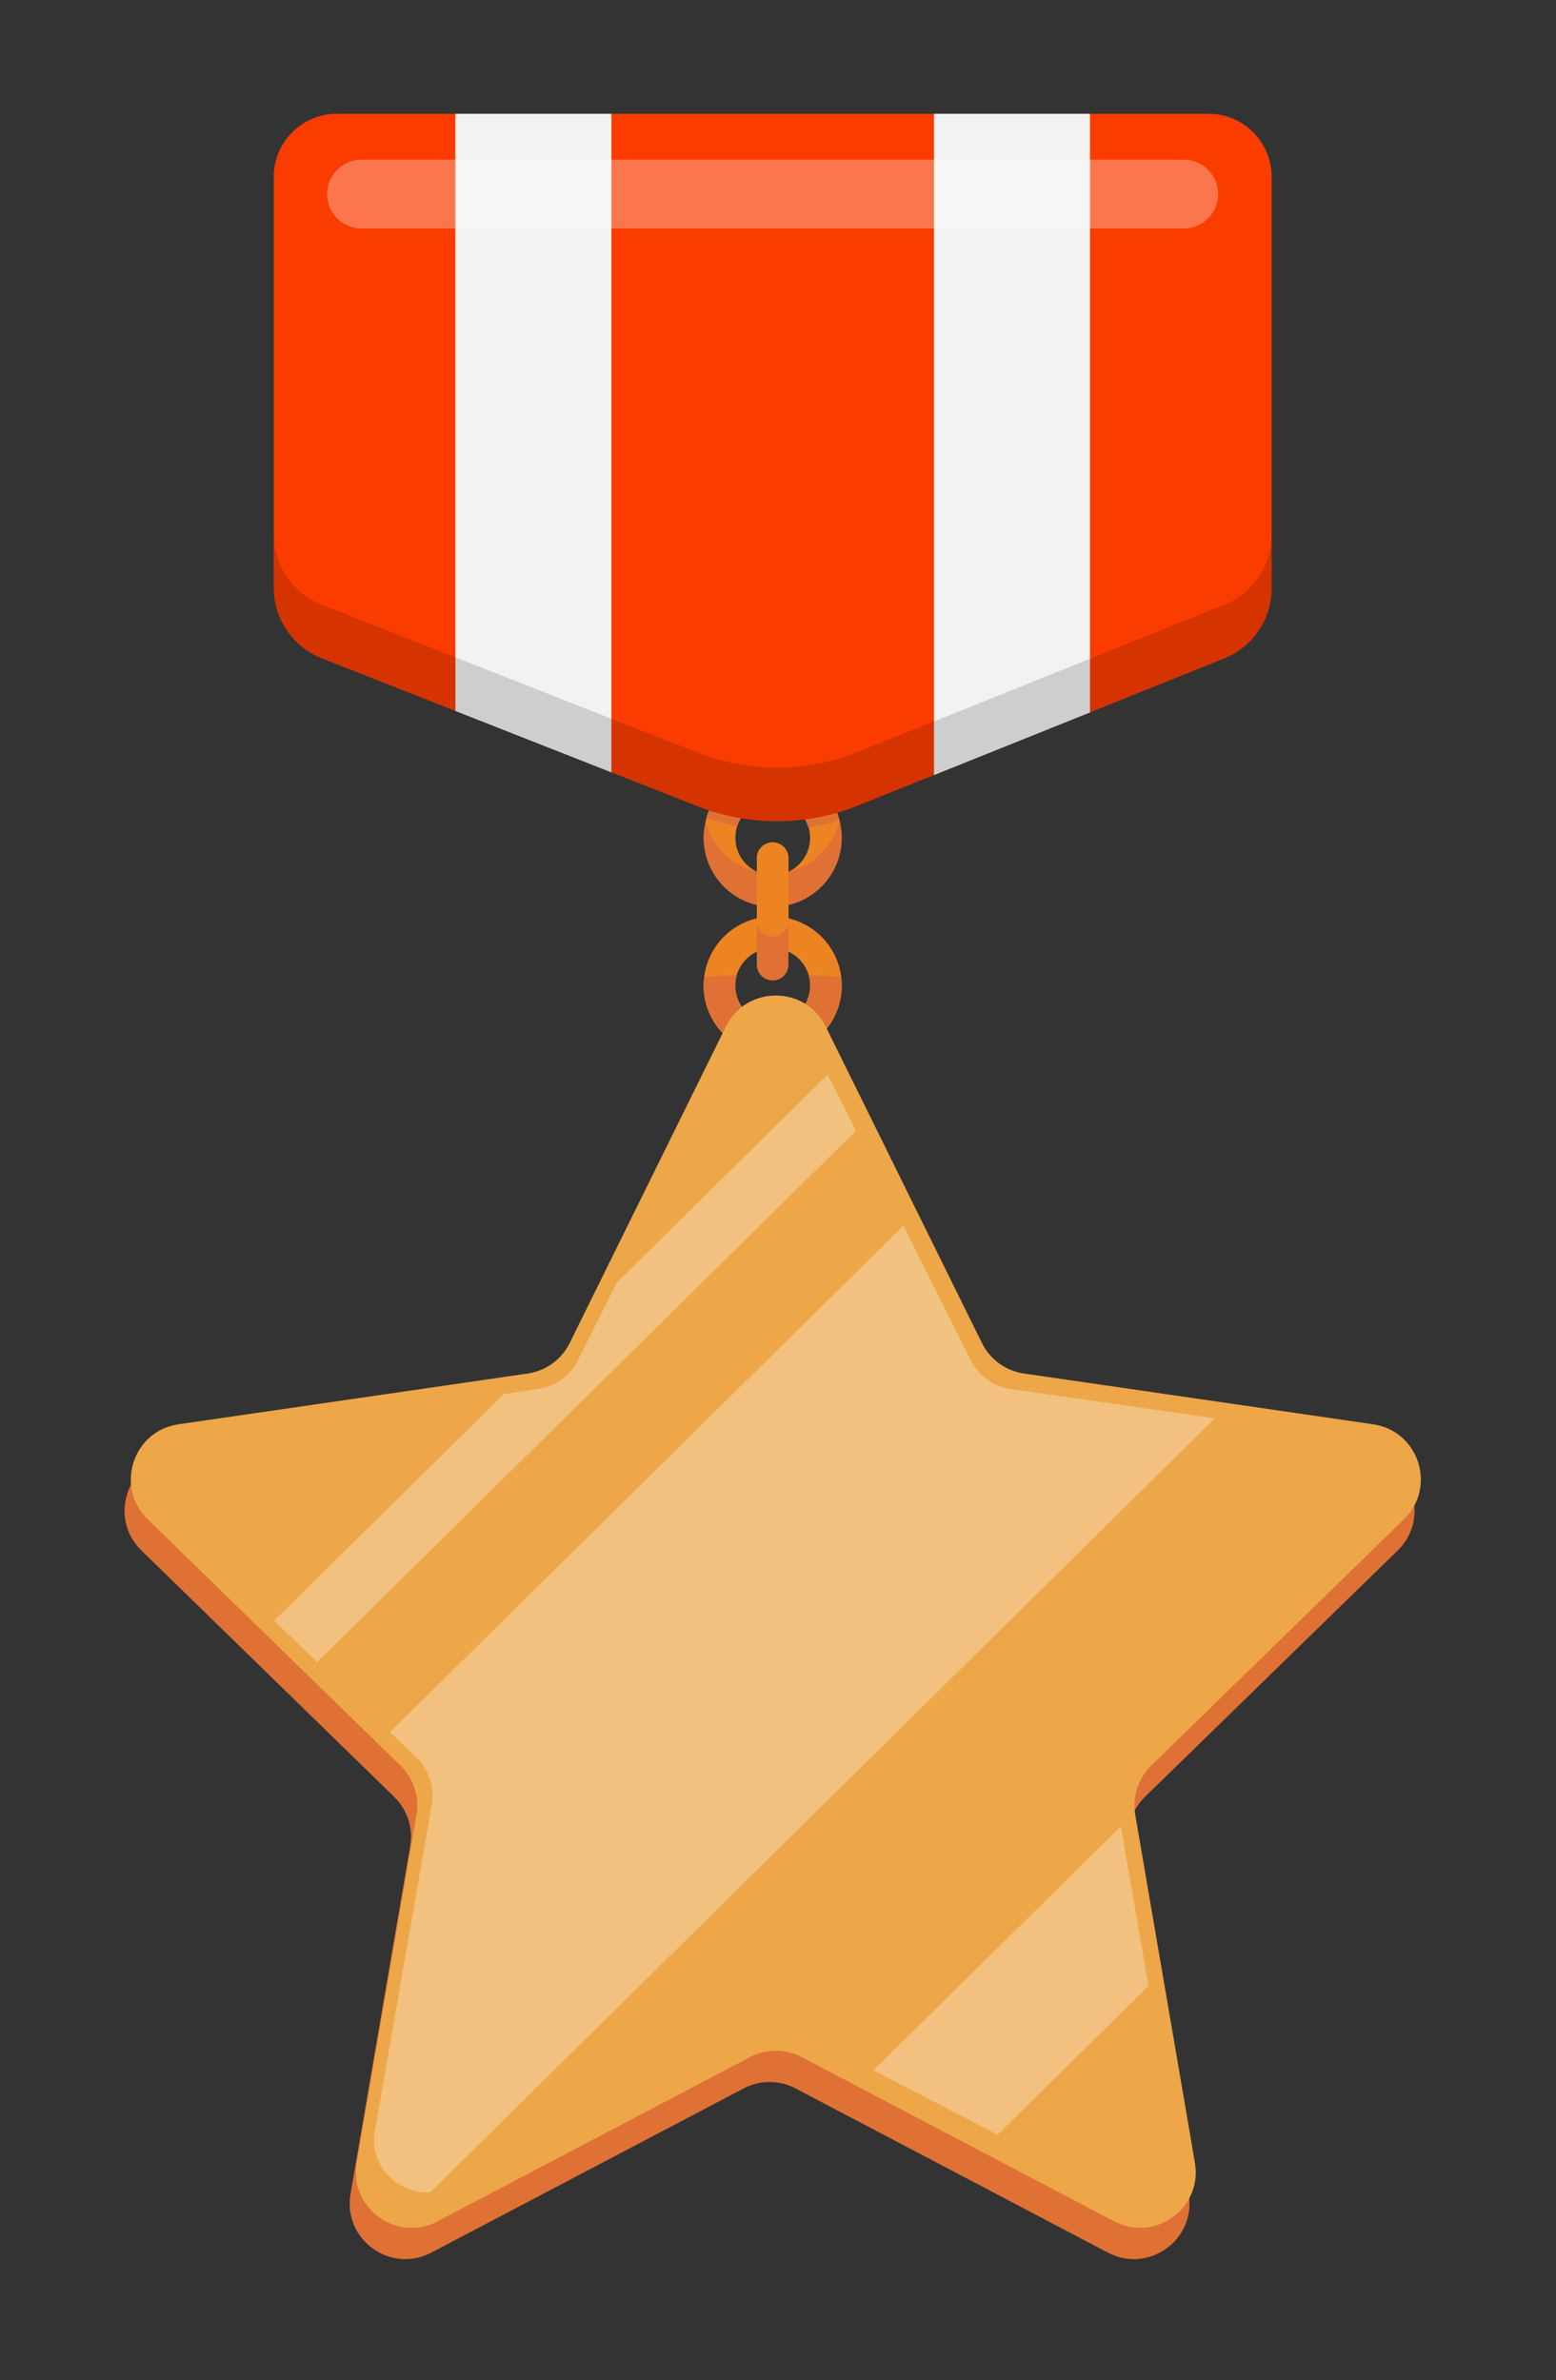 <?xml version="1.0" encoding="utf-8"?>
<!-- Generator: Adobe Illustrator 25.2.1, SVG Export Plug-In . SVG Version: 6.00 Build 0)  -->
<svg version="1.1" id="Layer_1" xmlns="http://www.w3.org/2000/svg" xmlns:xlink="http://www.w3.org/1999/xlink" x="0px" y="0px"
	 viewBox="0 0 621 950" style="enable-background:new 0 0 621 950;" xml:space="preserve">
<rect x="0" y="0" width="621" height="950" fill="#333333" stroke="none"/>
<style type="text/css">
	.st0{fill:#ED8422;}
	.st1{fill:#DF7135;}
	.st2{fill:#FA3C00;}
	.st3{fill:#F2F2F2;}
	.st4{opacity:0.15;}
	.st5{opacity:0.3;fill:#FFFFFF;}
	.st6{fill:#EDA748;}
	.st7{opacity:0.3;}
	.st8{fill:#FFFFFF;}
</style>
<g>
	<path class="st0" d="M335.74,389.98c-1.66-13.62-13.28-24.19-27.36-24.19s-25.7,10.57-27.36,24.19c-0.14,1.11-0.21,2.24-0.21,3.37
		c0,15.23,12.34,27.57,27.57,27.57s27.57-12.34,27.57-27.57C335.95,392.22,335.88,391.09,335.74,389.98z M308.38,408.31
		c-8.25,0-14.95-6.69-14.95-14.95c0-1.46,0.21-2.89,0.61-4.22c1.82-6.19,7.55-10.72,14.34-10.72s12.52,4.52,14.34,10.72
		c0.41,1.34,0.61,2.76,0.61,4.22C323.34,401.62,316.64,408.31,308.38,408.31z"/>
	<path class="st1" d="M335.6,330.02c-0.01-0.01-0.01-0.03-0.01-0.04c-0.13-0.82-0.3-1.62-0.5-2.41v-0.01
		c-0.01-0.03-0.02-0.07-0.03-0.1c-3.06-11.87-13.84-20.65-26.68-20.65c-12.48,0-23.02,8.29-26.4,19.66
		c-0.14,0.45-0.26,0.89-0.37,1.35c-0.18,0.71-0.33,1.43-0.45,2.17c0,0.01,0,0.03-0.01,0.04c-0.23,1.42-0.35,2.87-0.35,4.35
		c0,15.23,12.34,27.57,27.57,27.57s27.57-12.34,27.57-27.57C335.95,332.89,335.83,331.43,335.6,330.02z M315.23,347.66
		c-2.05,1.07-4.38,1.66-6.85,1.66c-2.42,0-4.71-0.57-6.73-1.6c-4.88-2.45-8.22-7.51-8.22-13.35c0-1.53,0.23-3.01,0.66-4.39
		c0.03-0.11,0.07-0.21,0.1-0.31c1.97-5.95,7.59-10.24,14.19-10.24c6.72,0,12.42,4.44,14.29,10.55c0.02,0.07,0.05,0.15,0.07,0.22
		c0.39,1.32,0.59,2.72,0.59,4.18C323.34,340.16,320.04,345.18,315.23,347.66z"/>
	<path class="st0" d="M335.12,327.56L335.12,327.56c-2.4,9.84-10.07,17.59-19.86,20.11c4.81-2.48,8.1-7.5,8.1-13.29
		c0-1.53-0.23-3.01-0.66-4.39c-1.87-6.1-7.57-10.55-14.29-10.55c-6.72,0-12.42,4.44-14.29,10.55c-0.44,1.39-0.66,2.86-0.66,4.39
		c0,5.84,3.34,10.89,8.22,13.35c-9.82-2.42-17.54-10.12-20.04-19.91c2.93-12.05,13.8-21.01,26.77-21.01
		C321.29,306.81,332.09,315.63,335.12,327.56z"/>
	<path class="st1" d="M335.95,393.36c0,15.23-12.34,27.57-27.57,27.57s-27.57-12.34-27.57-27.57c0-1.14,0.07-2.27,0.21-3.37
		c4.31-0.38,8.66-0.66,13.02-0.85c-0.41,1.34-0.61,2.76-0.61,4.22c0,8.26,6.7,14.95,14.95,14.95c8.25,0,14.95-6.69,14.95-14.95
		c0-1.46-0.21-2.89-0.61-4.22c4.36,0.2,8.71,0.47,13.02,0.85C335.88,391.09,335.95,392.22,335.95,393.36z"/>
	<path class="st1" d="M314.66,342.51v42.52c0,3.48-2.82,6.3-6.3,6.3c-3.48,0-6.31-2.82-6.31-6.3v-42.52c0-3.48,2.83-6.31,6.31-6.31
		c1.74,0,3.31,0.7,4.46,1.85C313.96,339.19,314.66,340.76,314.66,342.51z"/>
	<path class="st0" d="M314.66,342.51v24.94c0,3.48-2.82,6.3-6.3,6.3c-3.48,0-6.31-2.82-6.31-6.3v-24.94c0-3.48,2.83-6.31,6.31-6.31
		c1.74,0,3.31,0.7,4.46,1.85C313.96,339.19,314.66,340.76,314.66,342.51z"/>
	<path class="st1" d="M334.92,327.46c-4.05,1.23-8.16,2.14-12.32,2.74c-0.02-0.07-0.05-0.15-0.07-0.22
		c-1.87-6.1-7.57-10.55-14.29-10.55c-6.6,0-12.22,4.29-14.19,10.24c-4.13-0.76-8.2-1.83-12.21-3.21
		c3.38-11.37,13.92-19.66,26.4-19.66C321.08,306.81,331.86,315.58,334.92,327.46z"/>
	<path class="st2" d="M507.51,70.58v164.21c0,12.34-7.5,23.44-18.96,28.03l-53.53,21.5l-62.26,25l-30.39,12.2
		c-20.53,8.25-43.45,8.33-64.04,0.23l-34.32-13.51l-62.26-24.5l-53.34-21c-11.55-4.55-19.15-15.7-19.15-28.12V70.58
		c0-13.89,11.27-25.16,25.16-25.16h347.92C496.24,45.42,507.51,56.69,507.51,70.58z"/>
	<g>
		<polygon class="st3" points="244.01,45.42 244.01,308.25 181.75,283.75 181.75,45.42 		"/>
		<polygon class="st3" points="435.02,45.42 435.02,284.33 372.76,309.33 372.76,45.42 		"/>
	</g>
	<path class="st4" d="M507.51,213.41v21.38c0,12.34-7.5,23.44-18.96,28.03l-53.53,21.5l-62.26,25l-30.39,12.2
		c-20.53,8.25-43.45,8.33-64.04,0.23l-34.32-13.51l-62.26-24.5l-53.34-21c-11.55-4.55-19.15-15.7-19.15-28.12v-21.38
		c0,12.42,7.6,23.57,19.15,28.12l53.34,21l62.26,24.5l34.32,13.51c20.59,8.1,43.51,8.02,64.04-0.23l30.39-12.2l62.26-25l53.53-21.5
		C500,236.85,507.51,225.75,507.51,213.41z"/>
	<path class="st5" d="M472.44,91.2H144.28c-7.59,0-13.74-6.15-13.74-13.74l0,0c0-7.59,6.15-13.74,13.74-13.74h328.16
		c7.59,0,13.74,6.15,13.74,13.74l0,0C486.18,85.05,480.03,91.2,472.44,91.2z"/>
	<g>
		<path class="st1" d="M287.21,422.2l-62.34,126.32c-3.24,6.56-9.49,11.1-16.72,12.15l-139.4,20.26
			c-18.22,2.65-25.49,25.03-12.31,37.88l100.87,98.33c5.23,5.1,7.62,12.45,6.39,19.66l-23.81,138.84
			c-3.11,18.14,15.93,31.98,32.23,23.41l124.69-65.55c6.47-3.4,14.2-3.4,20.67,0l124.69,65.55c16.29,8.57,35.34-5.27,32.23-23.41
			L450.56,736.8c-1.24-7.2,1.15-14.56,6.39-19.66l100.87-98.33c13.18-12.85,5.91-35.24-12.31-37.88l-139.4-20.26
			c-7.23-1.05-13.49-5.59-16.72-12.15L327.04,422.2C318.9,405.7,295.36,405.7,287.21,422.2z"/>
		<path class="st6" d="M459.46,704.65c-5.23,5.11-7.62,12.47-6.38,19.66l1.63,9.51l11.61,67.69l10.57,61.65
			c3.12,18.14-15.93,31.97-32.22,23.4l-41.57-21.85l-51.96-27.32l-31.16-16.37c-6.46-3.4-14.2-3.4-20.68,0l-124.68,65.54
			c-2.97,1.57-6.05,2.39-9.05,2.57h-0.02c-13.45,0.79-25.71-11.15-23.17-25.97l23.83-138.86c1.22-7.19-1.15-14.54-6.4-19.66
			l-11.11-10.83l-30.49-29.71l-18.06-17.59l-41.21-40.18c-13.19-12.85-5.92-35.24,12.3-37.88l125.15-18.19l14.25-2.08
			c7.24-1.06,13.49-5.59,16.72-12.15l16.31-33.04l46.04-93.28c8.15-16.51,31.69-16.51,39.84,0l2.44,4.96l11.79,23.86l19.89,40.32
			l28.23,57.18c3.23,6.56,9.48,11.1,16.72,12.15l85.46,12.42l53.94,7.85c18.22,2.64,25.49,25.03,12.32,37.88L459.46,704.65z"/>
		<g class="st7">
			<path class="st8" d="M341.6,451.28L126.6,663.37l-17.21-16.54l91.74-90.49l13.58-1.95c6.9-0.99,12.86-5.26,15.94-11.43
				l15.54-31.07l84.18-83.04L341.6,451.28z"/>
			<polygon class="st8" points="458.4,792.56 398.14,851.98 348.61,826.3 447.33,728.92 			"/>
			<path class="st8" d="M484.86,566.05L171.73,874.95h-0.02c-12.82,0.74-24.5-10.48-22.08-24.42l22.71-130.55
				c1.16-6.76-1.1-13.67-6.1-18.48l-10.59-10.19l204.9-202.12l26.91,53.77c3.08,6.17,9.04,10.43,15.94,11.43L484.86,566.05z"/>
		</g>
	</g>
</g>
</svg>
